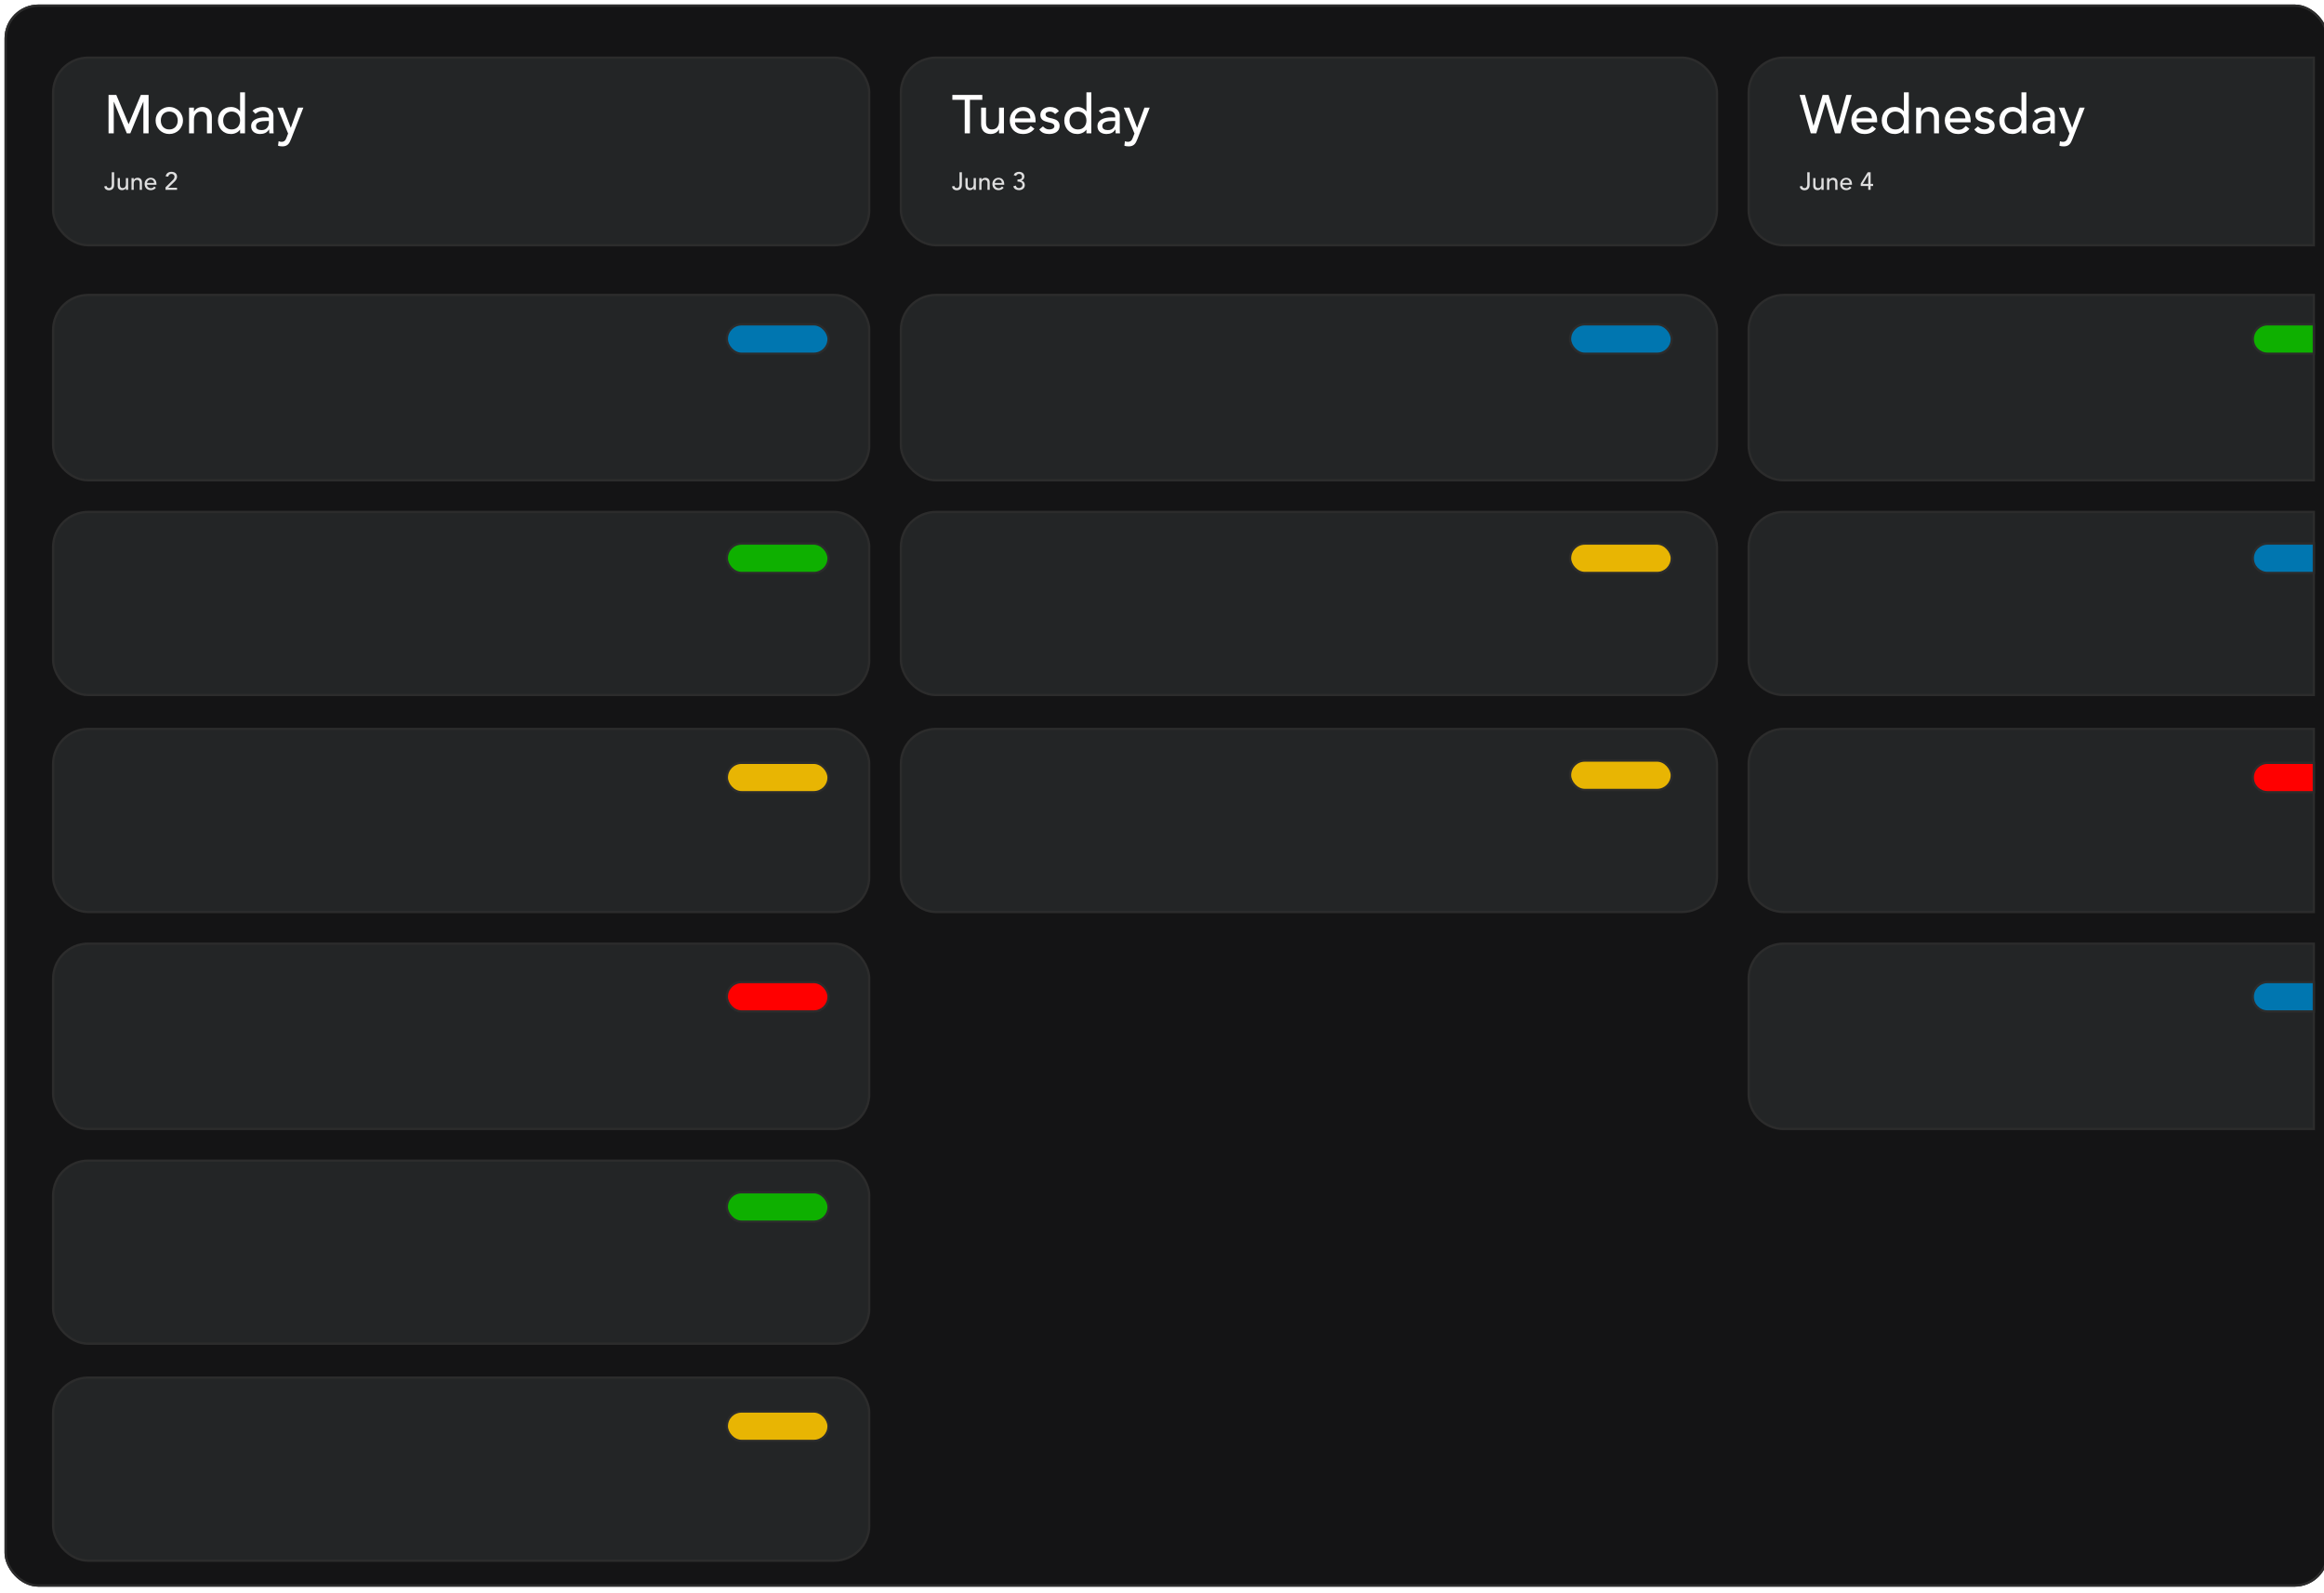 <svg width="1028" height="705" viewBox="0 0 1028 705" fill="none" xmlns="http://www.w3.org/2000/svg">
<g clip-path="url(#clip0)">
<g filter="url(#filter0_d)">
<rect width="1028" height="700" rx="15" fill="#141415"/>
<rect x="0.5" y="0.5" width="1027" height="699" rx="14.5" stroke="#2C2C2C"/>
</g>
<rect x="23.5" y="25.5" width="361" height="83" rx="15.5" fill="#232526" stroke="#2C2C2C"/>
<path d="M48.016 42.008H51.448L56.848 54.872H56.944L62.296 42.008H65.728V59H63.424V45.032H63.376L57.64 59H56.104L50.368 45.032H50.32V59H48.016V42.008ZM71.134 53.312C71.134 53.888 71.222 54.424 71.398 54.92C71.574 55.4 71.822 55.816 72.142 56.168C72.462 56.504 72.854 56.776 73.318 56.984C73.782 57.176 74.302 57.272 74.878 57.272C75.454 57.272 75.974 57.176 76.438 56.984C76.902 56.776 77.294 56.504 77.614 56.168C77.934 55.816 78.182 55.4 78.358 54.92C78.534 54.424 78.622 53.888 78.622 53.312C78.622 52.736 78.534 52.208 78.358 51.728C78.182 51.232 77.934 50.816 77.614 50.48C77.294 50.128 76.902 49.856 76.438 49.664C75.974 49.456 75.454 49.352 74.878 49.352C74.302 49.352 73.782 49.456 73.318 49.664C72.854 49.856 72.462 50.128 72.142 50.48C71.822 50.816 71.574 51.232 71.398 51.728C71.222 52.208 71.134 52.736 71.134 53.312ZM68.83 53.312C68.83 52.48 68.982 51.704 69.286 50.984C69.606 50.264 70.038 49.632 70.582 49.088C71.126 48.544 71.766 48.12 72.502 47.816C73.238 47.496 74.03 47.336 74.878 47.336C75.726 47.336 76.518 47.496 77.254 47.816C77.99 48.12 78.63 48.544 79.174 49.088C79.718 49.632 80.142 50.264 80.446 50.984C80.766 51.704 80.926 52.48 80.926 53.312C80.926 54.144 80.766 54.928 80.446 55.664C80.142 56.384 79.718 57.016 79.174 57.56C78.63 58.088 77.99 58.512 77.254 58.832C76.518 59.136 75.726 59.288 74.878 59.288C74.03 59.288 73.238 59.136 72.502 58.832C71.766 58.512 71.126 58.088 70.582 57.56C70.038 57.016 69.606 56.384 69.286 55.664C68.982 54.928 68.83 54.144 68.83 53.312ZM83.632 47.624H85.792V49.376H85.84C86.112 48.768 86.584 48.28 87.256 47.912C87.928 47.528 88.704 47.336 89.584 47.336C90.128 47.336 90.648 47.424 91.144 47.6C91.656 47.76 92.096 48.016 92.464 48.368C92.848 48.72 93.152 49.176 93.376 49.736C93.6 50.28 93.712 50.928 93.712 51.68V59H91.552V52.28C91.552 51.752 91.48 51.304 91.336 50.936C91.192 50.552 91 50.248 90.76 50.024C90.52 49.784 90.24 49.616 89.92 49.52C89.616 49.408 89.296 49.352 88.96 49.352C88.512 49.352 88.096 49.424 87.712 49.568C87.328 49.712 86.992 49.944 86.704 50.264C86.416 50.568 86.192 50.96 86.032 51.44C85.872 51.92 85.792 52.488 85.792 53.144V59H83.632V47.624ZM108.368 59H106.208V57.368H106.16C105.744 57.976 105.168 58.448 104.432 58.784C103.712 59.12 102.968 59.288 102.2 59.288C101.32 59.288 100.52 59.136 99.8 58.832C99.096 58.528 98.488 58.104 97.976 57.56C97.48 57.016 97.096 56.384 96.824 55.664C96.552 54.944 96.416 54.16 96.416 53.312C96.416 52.464 96.552 51.68 96.824 50.96C97.096 50.224 97.48 49.592 97.976 49.064C98.488 48.52 99.096 48.096 99.8 47.792C100.52 47.488 101.32 47.336 102.2 47.336C103.016 47.336 103.784 47.512 104.504 47.864C105.224 48.2 105.776 48.664 106.16 49.256H106.208V40.856H108.368V59ZM102.464 57.272C103.04 57.272 103.56 57.176 104.024 56.984C104.488 56.776 104.88 56.504 105.2 56.168C105.52 55.816 105.768 55.4 105.944 54.92C106.12 54.424 106.208 53.888 106.208 53.312C106.208 52.736 106.12 52.208 105.944 51.728C105.768 51.232 105.52 50.816 105.2 50.48C104.88 50.128 104.488 49.856 104.024 49.664C103.56 49.456 103.04 49.352 102.464 49.352C101.888 49.352 101.368 49.456 100.904 49.664C100.44 49.856 100.048 50.128 99.728 50.48C99.408 50.816 99.16 51.232 98.984 51.728C98.808 52.208 98.72 52.736 98.72 53.312C98.72 53.888 98.808 54.424 98.984 54.92C99.16 55.4 99.408 55.816 99.728 56.168C100.048 56.504 100.44 56.776 100.904 56.984C101.368 57.176 101.888 57.272 102.464 57.272ZM111.688 49.016C112.296 48.456 113 48.04 113.8 47.768C114.6 47.48 115.4 47.336 116.2 47.336C117.032 47.336 117.744 47.44 118.336 47.648C118.944 47.856 119.44 48.136 119.824 48.488C120.208 48.84 120.488 49.248 120.664 49.712C120.856 50.16 120.952 50.632 120.952 51.128V56.936C120.952 57.336 120.96 57.704 120.976 58.04C120.992 58.376 121.016 58.696 121.048 59H119.128C119.08 58.424 119.056 57.848 119.056 57.272H119.008C118.528 58.008 117.96 58.528 117.304 58.832C116.648 59.136 115.888 59.288 115.024 59.288C114.496 59.288 113.992 59.216 113.512 59.072C113.032 58.928 112.608 58.712 112.24 58.424C111.888 58.136 111.608 57.784 111.4 57.368C111.192 56.936 111.088 56.44 111.088 55.88C111.088 55.144 111.248 54.528 111.568 54.032C111.904 53.536 112.352 53.136 112.912 52.832C113.488 52.512 114.152 52.288 114.904 52.16C115.672 52.016 116.488 51.944 117.352 51.944H118.936V51.464C118.936 51.176 118.88 50.888 118.768 50.6C118.656 50.312 118.488 50.056 118.264 49.832C118.04 49.592 117.76 49.408 117.424 49.28C117.088 49.136 116.688 49.064 116.224 49.064C115.808 49.064 115.44 49.104 115.12 49.184C114.816 49.264 114.536 49.368 114.28 49.496C114.024 49.608 113.792 49.744 113.584 49.904C113.376 50.064 113.176 50.216 112.984 50.36L111.688 49.016ZM117.784 53.528C117.272 53.528 116.744 53.56 116.2 53.624C115.672 53.672 115.184 53.776 114.736 53.936C114.304 54.096 113.944 54.32 113.656 54.608C113.384 54.896 113.248 55.264 113.248 55.712C113.248 56.368 113.464 56.84 113.896 57.128C114.344 57.416 114.944 57.56 115.696 57.56C116.288 57.56 116.792 57.464 117.208 57.272C117.624 57.064 117.96 56.8 118.216 56.48C118.472 56.16 118.656 55.808 118.768 55.424C118.88 55.024 118.936 54.632 118.936 54.248V53.528H117.784ZM122.717 47.624H125.213L128.597 56.504H128.645L131.861 47.624H134.189L128.789 61.448C128.597 61.944 128.397 62.392 128.189 62.792C127.981 63.208 127.733 63.56 127.445 63.848C127.157 64.136 126.805 64.36 126.389 64.52C125.989 64.68 125.493 64.76 124.901 64.76C124.581 64.76 124.253 64.736 123.917 64.688C123.597 64.656 123.285 64.576 122.981 64.448L123.245 62.48C123.677 62.656 124.109 62.744 124.541 62.744C124.877 62.744 125.157 62.696 125.381 62.6C125.621 62.52 125.821 62.392 125.981 62.216C126.157 62.056 126.301 61.864 126.413 61.64C126.525 61.416 126.637 61.16 126.749 60.872L127.445 59.072L122.717 47.624Z" fill="white"/>
<path d="M49.432 76.212H50.488V81.778C50.488 82.269 50.411 82.673 50.257 82.988C50.103 83.296 49.909 83.542 49.674 83.725C49.447 83.901 49.201 84.022 48.937 84.088C48.673 84.161 48.431 84.198 48.211 84.198C47.661 84.198 47.195 84.059 46.814 83.78C46.44 83.494 46.202 83.065 46.099 82.493L47.133 82.262C47.192 82.555 47.313 82.786 47.496 82.955C47.679 83.124 47.918 83.208 48.211 83.208C48.475 83.208 48.684 83.157 48.838 83.054C48.999 82.951 49.124 82.819 49.212 82.658C49.3 82.489 49.359 82.299 49.388 82.086C49.417 81.873 49.432 81.657 49.432 81.437V76.212ZM56.675 84H55.685V83.197H55.663C55.538 83.476 55.322 83.703 55.014 83.879C54.706 84.048 54.35 84.132 53.947 84.132C53.69 84.132 53.448 84.092 53.221 84.011C52.993 83.938 52.792 83.82 52.616 83.659C52.447 83.498 52.311 83.292 52.209 83.043C52.106 82.786 52.055 82.486 52.055 82.141V78.786H53.045V81.866C53.045 82.108 53.078 82.317 53.144 82.493C53.21 82.662 53.298 82.801 53.408 82.911C53.518 83.014 53.642 83.091 53.782 83.142C53.928 83.186 54.079 83.208 54.233 83.208C54.438 83.208 54.629 83.175 54.805 83.109C54.981 83.043 55.135 82.94 55.267 82.801C55.399 82.654 55.501 82.471 55.575 82.251C55.648 82.031 55.685 81.771 55.685 81.47V78.786H56.675V84ZM58.167 78.786H59.157V79.589H59.179C59.304 79.31 59.52 79.087 59.828 78.918C60.136 78.742 60.492 78.654 60.895 78.654C61.144 78.654 61.383 78.694 61.61 78.775C61.845 78.848 62.046 78.966 62.215 79.127C62.391 79.288 62.53 79.497 62.633 79.754C62.736 80.003 62.787 80.3 62.787 80.645V84H61.797V80.92C61.797 80.678 61.764 80.473 61.698 80.304C61.632 80.128 61.544 79.989 61.434 79.886C61.324 79.776 61.196 79.699 61.049 79.655C60.91 79.604 60.763 79.578 60.609 79.578C60.404 79.578 60.213 79.611 60.037 79.677C59.861 79.743 59.707 79.849 59.575 79.996C59.443 80.135 59.34 80.315 59.267 80.535C59.194 80.755 59.157 81.015 59.157 81.316V84H58.167V78.786ZM65.027 81.756C65.027 81.983 65.075 82.192 65.17 82.383C65.273 82.566 65.405 82.724 65.566 82.856C65.728 82.988 65.915 83.091 66.127 83.164C66.34 83.237 66.56 83.274 66.787 83.274C67.095 83.274 67.363 83.204 67.59 83.065C67.818 82.918 68.027 82.728 68.217 82.493L68.965 83.065C68.415 83.776 67.645 84.132 66.655 84.132C66.245 84.132 65.871 84.062 65.533 83.923C65.203 83.784 64.921 83.593 64.686 83.351C64.459 83.102 64.283 82.812 64.158 82.482C64.034 82.145 63.971 81.782 63.971 81.393C63.971 81.004 64.037 80.645 64.169 80.315C64.309 79.978 64.496 79.688 64.73 79.446C64.972 79.197 65.258 79.002 65.588 78.863C65.918 78.724 66.278 78.654 66.666 78.654C67.128 78.654 67.517 78.735 67.832 78.896C68.155 79.057 68.419 79.27 68.624 79.534C68.83 79.791 68.976 80.084 69.064 80.414C69.16 80.737 69.207 81.067 69.207 81.404V81.756H65.027ZM68.151 80.964C68.144 80.744 68.107 80.542 68.041 80.359C67.983 80.176 67.891 80.018 67.766 79.886C67.642 79.747 67.484 79.64 67.293 79.567C67.11 79.486 66.894 79.446 66.644 79.446C66.402 79.446 66.179 79.494 65.973 79.589C65.775 79.677 65.607 79.794 65.467 79.941C65.328 80.088 65.218 80.253 65.137 80.436C65.064 80.612 65.027 80.788 65.027 80.964H68.151ZM73.211 82.878L76.335 79.776C76.445 79.673 76.551 79.563 76.654 79.446C76.757 79.321 76.848 79.193 76.929 79.061C77.01 78.929 77.072 78.79 77.116 78.643C77.167 78.496 77.193 78.342 77.193 78.181C77.193 77.99 77.156 77.818 77.083 77.664C77.017 77.51 76.922 77.382 76.797 77.279C76.68 77.169 76.537 77.085 76.368 77.026C76.207 76.967 76.034 76.938 75.851 76.938C75.47 76.938 75.154 77.044 74.905 77.257C74.656 77.47 74.498 77.763 74.432 78.137L73.288 78.038C73.339 77.693 73.438 77.396 73.585 77.147C73.739 76.89 73.926 76.678 74.146 76.509C74.373 76.34 74.63 76.216 74.916 76.135C75.209 76.054 75.525 76.014 75.862 76.014C76.199 76.014 76.515 76.062 76.808 76.157C77.109 76.245 77.369 76.381 77.589 76.564C77.816 76.74 77.992 76.964 78.117 77.235C78.249 77.499 78.315 77.811 78.315 78.17C78.315 78.427 78.275 78.669 78.194 78.896C78.121 79.116 78.022 79.325 77.897 79.523C77.772 79.721 77.629 79.908 77.468 80.084C77.307 80.26 77.138 80.432 76.962 80.601L74.399 83.076H78.315V84H73.211V82.878Z" fill="#DFDFDF"/>
<rect x="398.5" y="25.5" width="361" height="83" rx="15.5" fill="#232526" stroke="#2C2C2C"/>
<path d="M426.736 44.168H421.264V42.008H434.512V44.168H429.04V59H426.736V44.168ZM444.079 59H441.919V57.248H441.871C441.599 57.856 441.127 58.352 440.455 58.736C439.783 59.104 439.007 59.288 438.127 59.288C437.567 59.288 437.039 59.2 436.543 59.024C436.047 58.864 435.607 58.608 435.223 58.256C434.855 57.904 434.559 57.456 434.335 56.912C434.111 56.352 433.999 55.696 433.999 54.944V47.624H436.159V54.344C436.159 54.872 436.231 55.328 436.375 55.712C436.519 56.08 436.711 56.384 436.951 56.624C437.191 56.848 437.463 57.016 437.767 57.128C438.087 57.224 438.415 57.272 438.751 57.272C439.199 57.272 439.615 57.2 439.999 57.056C440.383 56.912 440.719 56.688 441.007 56.384C441.295 56.064 441.519 55.664 441.679 55.184C441.839 54.704 441.919 54.136 441.919 53.48V47.624H444.079V59ZM448.967 54.104C448.967 54.6 449.071 55.056 449.279 55.472C449.503 55.872 449.791 56.216 450.143 56.504C450.495 56.792 450.903 57.016 451.367 57.176C451.831 57.336 452.311 57.416 452.807 57.416C453.479 57.416 454.063 57.264 454.559 56.96C455.055 56.64 455.511 56.224 455.927 55.712L457.559 56.96C456.359 58.512 454.679 59.288 452.519 59.288C451.623 59.288 450.807 59.136 450.071 58.832C449.351 58.528 448.735 58.112 448.223 57.584C447.727 57.04 447.343 56.408 447.071 55.688C446.799 54.952 446.663 54.16 446.663 53.312C446.663 52.464 446.807 51.68 447.095 50.96C447.399 50.224 447.807 49.592 448.319 49.064C448.847 48.52 449.471 48.096 450.191 47.792C450.911 47.488 451.695 47.336 452.543 47.336C453.551 47.336 454.399 47.512 455.087 47.864C455.791 48.216 456.367 48.68 456.815 49.256C457.263 49.816 457.583 50.456 457.775 51.176C457.983 51.88 458.087 52.6 458.087 53.336V54.104H448.967ZM455.783 52.376C455.767 51.896 455.687 51.456 455.543 51.056C455.415 50.656 455.215 50.312 454.943 50.024C454.671 49.72 454.327 49.488 453.911 49.328C453.511 49.152 453.039 49.064 452.495 49.064C451.967 49.064 451.479 49.168 451.031 49.376C450.599 49.568 450.231 49.824 449.927 50.144C449.623 50.464 449.383 50.824 449.207 51.224C449.047 51.608 448.967 51.992 448.967 52.376H455.783ZM466.719 50.48C466.463 50.16 466.143 49.896 465.759 49.688C465.391 49.464 464.935 49.352 464.391 49.352C463.879 49.352 463.431 49.464 463.047 49.688C462.679 49.896 462.495 50.208 462.495 50.624C462.495 50.96 462.599 51.232 462.807 51.44C463.031 51.648 463.287 51.816 463.575 51.944C463.879 52.072 464.199 52.168 464.535 52.232C464.871 52.296 465.159 52.352 465.399 52.4C465.863 52.512 466.295 52.648 466.695 52.808C467.111 52.968 467.463 53.176 467.751 53.432C468.055 53.688 468.287 54 468.447 54.368C468.623 54.736 468.711 55.184 468.711 55.712C468.711 56.352 468.575 56.904 468.303 57.368C468.031 57.816 467.679 58.184 467.247 58.472C466.815 58.76 466.319 58.968 465.759 59.096C465.215 59.224 464.663 59.288 464.103 59.288C463.159 59.288 462.327 59.144 461.607 58.856C460.903 58.568 460.271 58.04 459.711 57.272L461.343 55.928C461.695 56.28 462.087 56.592 462.519 56.864C462.951 57.136 463.479 57.272 464.103 57.272C464.375 57.272 464.647 57.248 464.919 57.2C465.207 57.136 465.455 57.048 465.663 56.936C465.887 56.808 466.063 56.656 466.191 56.48C466.335 56.288 466.407 56.072 466.407 55.832C466.407 55.512 466.303 55.248 466.095 55.04C465.903 54.832 465.663 54.672 465.375 54.56C465.103 54.432 464.807 54.336 464.487 54.272C464.183 54.192 463.911 54.128 463.671 54.08C463.207 53.968 462.767 53.84 462.351 53.696C461.935 53.552 461.567 53.36 461.247 53.12C460.927 52.88 460.671 52.576 460.479 52.208C460.287 51.84 460.191 51.384 460.191 50.84C460.191 50.248 460.311 49.736 460.551 49.304C460.807 48.856 461.135 48.488 461.535 48.2C461.951 47.912 462.415 47.696 462.927 47.552C463.455 47.408 463.983 47.336 464.511 47.336C465.279 47.336 466.015 47.48 466.719 47.768C467.423 48.056 467.983 48.536 468.399 49.208L466.719 50.48ZM482.735 59H480.575V57.368H480.527C480.111 57.976 479.535 58.448 478.799 58.784C478.079 59.12 477.335 59.288 476.567 59.288C475.687 59.288 474.887 59.136 474.167 58.832C473.463 58.528 472.855 58.104 472.343 57.56C471.847 57.016 471.463 56.384 471.191 55.664C470.919 54.944 470.783 54.16 470.783 53.312C470.783 52.464 470.919 51.68 471.191 50.96C471.463 50.224 471.847 49.592 472.343 49.064C472.855 48.52 473.463 48.096 474.167 47.792C474.887 47.488 475.687 47.336 476.567 47.336C477.383 47.336 478.151 47.512 478.871 47.864C479.591 48.2 480.143 48.664 480.527 49.256H480.575V40.856H482.735V59ZM476.831 57.272C477.407 57.272 477.927 57.176 478.391 56.984C478.855 56.776 479.247 56.504 479.567 56.168C479.887 55.816 480.135 55.4 480.311 54.92C480.487 54.424 480.575 53.888 480.575 53.312C480.575 52.736 480.487 52.208 480.311 51.728C480.135 51.232 479.887 50.816 479.567 50.48C479.247 50.128 478.855 49.856 478.391 49.664C477.927 49.456 477.407 49.352 476.831 49.352C476.255 49.352 475.735 49.456 475.271 49.664C474.807 49.856 474.415 50.128 474.095 50.48C473.775 50.816 473.527 51.232 473.351 51.728C473.175 52.208 473.087 52.736 473.087 53.312C473.087 53.888 473.175 54.424 473.351 54.92C473.527 55.4 473.775 55.816 474.095 56.168C474.415 56.504 474.807 56.776 475.271 56.984C475.735 57.176 476.255 57.272 476.831 57.272ZM486.055 49.016C486.663 48.456 487.367 48.04 488.167 47.768C488.967 47.48 489.767 47.336 490.567 47.336C491.399 47.336 492.111 47.44 492.703 47.648C493.311 47.856 493.807 48.136 494.191 48.488C494.575 48.84 494.855 49.248 495.031 49.712C495.223 50.16 495.319 50.632 495.319 51.128V56.936C495.319 57.336 495.327 57.704 495.343 58.04C495.359 58.376 495.383 58.696 495.415 59H493.495C493.447 58.424 493.423 57.848 493.423 57.272H493.375C492.895 58.008 492.327 58.528 491.671 58.832C491.015 59.136 490.255 59.288 489.391 59.288C488.863 59.288 488.359 59.216 487.879 59.072C487.399 58.928 486.975 58.712 486.607 58.424C486.255 58.136 485.975 57.784 485.767 57.368C485.559 56.936 485.455 56.44 485.455 55.88C485.455 55.144 485.615 54.528 485.935 54.032C486.271 53.536 486.719 53.136 487.279 52.832C487.855 52.512 488.519 52.288 489.271 52.16C490.039 52.016 490.855 51.944 491.719 51.944H493.303V51.464C493.303 51.176 493.247 50.888 493.135 50.6C493.023 50.312 492.855 50.056 492.631 49.832C492.407 49.592 492.127 49.408 491.791 49.28C491.455 49.136 491.055 49.064 490.591 49.064C490.175 49.064 489.807 49.104 489.487 49.184C489.183 49.264 488.903 49.368 488.647 49.496C488.391 49.608 488.159 49.744 487.951 49.904C487.743 50.064 487.543 50.216 487.351 50.36L486.055 49.016ZM492.151 53.528C491.639 53.528 491.111 53.56 490.567 53.624C490.039 53.672 489.551 53.776 489.103 53.936C488.671 54.096 488.311 54.32 488.023 54.608C487.751 54.896 487.615 55.264 487.615 55.712C487.615 56.368 487.831 56.84 488.263 57.128C488.711 57.416 489.311 57.56 490.063 57.56C490.655 57.56 491.159 57.464 491.575 57.272C491.991 57.064 492.327 56.8 492.583 56.48C492.839 56.16 493.023 55.808 493.135 55.424C493.247 55.024 493.303 54.632 493.303 54.248V53.528H492.151ZM497.084 47.624H499.58L502.964 56.504H503.012L506.228 47.624H508.556L503.156 61.448C502.964 61.944 502.764 62.392 502.556 62.792C502.348 63.208 502.1 63.56 501.812 63.848C501.524 64.136 501.172 64.36 500.756 64.52C500.356 64.68 499.86 64.76 499.268 64.76C498.948 64.76 498.62 64.736 498.284 64.688C497.964 64.656 497.652 64.576 497.348 64.448L497.612 62.48C498.044 62.656 498.476 62.744 498.908 62.744C499.244 62.744 499.524 62.696 499.748 62.6C499.988 62.52 500.188 62.392 500.348 62.216C500.524 62.056 500.668 61.864 500.78 61.64C500.892 61.416 501.004 61.16 501.116 60.872L501.812 59.072L497.084 47.624Z" fill="white"/>
<path d="M424.432 76.212H425.488V81.778C425.488 82.269 425.411 82.673 425.257 82.988C425.103 83.296 424.909 83.542 424.674 83.725C424.447 83.901 424.201 84.022 423.937 84.088C423.673 84.161 423.431 84.198 423.211 84.198C422.661 84.198 422.195 84.059 421.814 83.78C421.44 83.494 421.202 83.065 421.099 82.493L422.133 82.262C422.192 82.555 422.313 82.786 422.496 82.955C422.679 83.124 422.918 83.208 423.211 83.208C423.475 83.208 423.684 83.157 423.838 83.054C423.999 82.951 424.124 82.819 424.212 82.658C424.3 82.489 424.359 82.299 424.388 82.086C424.417 81.873 424.432 81.657 424.432 81.437V76.212ZM431.675 84H430.685V83.197H430.663C430.538 83.476 430.322 83.703 430.014 83.879C429.706 84.048 429.35 84.132 428.947 84.132C428.69 84.132 428.448 84.092 428.221 84.011C427.993 83.938 427.792 83.82 427.616 83.659C427.447 83.498 427.311 83.292 427.209 83.043C427.106 82.786 427.055 82.486 427.055 82.141V78.786H428.045V81.866C428.045 82.108 428.078 82.317 428.144 82.493C428.21 82.662 428.298 82.801 428.408 82.911C428.518 83.014 428.642 83.091 428.782 83.142C428.928 83.186 429.079 83.208 429.233 83.208C429.438 83.208 429.629 83.175 429.805 83.109C429.981 83.043 430.135 82.94 430.267 82.801C430.399 82.654 430.501 82.471 430.575 82.251C430.648 82.031 430.685 81.771 430.685 81.47V78.786H431.675V84ZM433.167 78.786H434.157V79.589H434.179C434.304 79.31 434.52 79.087 434.828 78.918C435.136 78.742 435.492 78.654 435.895 78.654C436.144 78.654 436.383 78.694 436.61 78.775C436.845 78.848 437.046 78.966 437.215 79.127C437.391 79.288 437.53 79.497 437.633 79.754C437.736 80.003 437.787 80.3 437.787 80.645V84H436.797V80.92C436.797 80.678 436.764 80.473 436.698 80.304C436.632 80.128 436.544 79.989 436.434 79.886C436.324 79.776 436.196 79.699 436.049 79.655C435.91 79.604 435.763 79.578 435.609 79.578C435.404 79.578 435.213 79.611 435.037 79.677C434.861 79.743 434.707 79.849 434.575 79.996C434.443 80.135 434.34 80.315 434.267 80.535C434.194 80.755 434.157 81.015 434.157 81.316V84H433.167V78.786ZM440.027 81.756C440.027 81.983 440.075 82.192 440.17 82.383C440.273 82.566 440.405 82.724 440.566 82.856C440.728 82.988 440.915 83.091 441.127 83.164C441.34 83.237 441.56 83.274 441.787 83.274C442.095 83.274 442.363 83.204 442.59 83.065C442.818 82.918 443.027 82.728 443.217 82.493L443.965 83.065C443.415 83.776 442.645 84.132 441.655 84.132C441.245 84.132 440.871 84.062 440.533 83.923C440.203 83.784 439.921 83.593 439.686 83.351C439.459 83.102 439.283 82.812 439.158 82.482C439.034 82.145 438.971 81.782 438.971 81.393C438.971 81.004 439.037 80.645 439.169 80.315C439.309 79.978 439.496 79.688 439.73 79.446C439.972 79.197 440.258 79.002 440.588 78.863C440.918 78.724 441.278 78.654 441.666 78.654C442.128 78.654 442.517 78.735 442.832 78.896C443.155 79.057 443.419 79.27 443.624 79.534C443.83 79.791 443.976 80.084 444.064 80.414C444.16 80.737 444.207 81.067 444.207 81.404V81.756H440.027ZM443.151 80.964C443.144 80.744 443.107 80.542 443.041 80.359C442.983 80.176 442.891 80.018 442.766 79.886C442.642 79.747 442.484 79.64 442.293 79.567C442.11 79.486 441.894 79.446 441.644 79.446C441.402 79.446 441.179 79.494 440.973 79.589C440.775 79.677 440.607 79.794 440.467 79.941C440.328 80.088 440.218 80.253 440.137 80.436C440.064 80.612 440.027 80.788 440.027 80.964H443.151ZM449.322 82.097C449.447 82.471 449.612 82.75 449.817 82.933C450.03 83.116 450.341 83.208 450.752 83.208C450.957 83.208 451.148 83.175 451.324 83.109C451.507 83.036 451.669 82.94 451.808 82.823C451.947 82.698 452.057 82.552 452.138 82.383C452.219 82.207 452.259 82.013 452.259 81.8C452.259 81.477 452.189 81.221 452.05 81.03C451.918 80.832 451.746 80.685 451.533 80.59C451.32 80.487 451.086 80.421 450.829 80.392C450.572 80.363 450.319 80.348 450.07 80.348V79.424C450.473 79.424 450.803 79.398 451.06 79.347C451.317 79.288 451.518 79.208 451.665 79.105C451.812 79.002 451.914 78.874 451.973 78.72C452.032 78.566 452.061 78.394 452.061 78.203C452.061 77.785 451.936 77.47 451.687 77.257C451.438 77.044 451.126 76.938 450.752 76.938C450.466 76.938 450.206 77.022 449.971 77.191C449.744 77.352 449.571 77.569 449.454 77.84L448.376 77.477C448.581 76.978 448.893 76.612 449.311 76.377C449.736 76.135 450.209 76.014 450.73 76.014C451.045 76.014 451.346 76.058 451.632 76.146C451.925 76.227 452.182 76.355 452.402 76.531C452.622 76.707 452.794 76.931 452.919 77.202C453.051 77.466 453.117 77.778 453.117 78.137C453.117 78.548 452.992 78.914 452.743 79.237C452.501 79.56 452.182 79.78 451.786 79.897V79.919C452.028 79.963 452.244 80.044 452.435 80.161C452.626 80.278 452.787 80.425 452.919 80.601C453.051 80.777 453.15 80.975 453.216 81.195C453.282 81.408 453.315 81.635 453.315 81.877C453.315 82.251 453.242 82.581 453.095 82.867C452.956 83.146 452.765 83.38 452.523 83.571C452.288 83.754 452.013 83.894 451.698 83.989C451.39 84.084 451.064 84.132 450.719 84.132C450.125 84.132 449.601 83.996 449.146 83.725C448.699 83.454 448.387 83.025 448.211 82.438L449.322 82.097Z" fill="#DFDFDF"/>
<path d="M1023.5 26V25.5H1023H789C780.44 25.5 773.5 32.44 773.5 41V93C773.5 101.56 780.44 108.5 789 108.5H1023H1023.5V108V26Z" fill="#232526" stroke="#2C2C2C"/>
<path d="M796.024 42.008H798.424L802.168 55.592H802.216L806.224 42.008H808.864L812.872 55.592H812.92L816.664 42.008H819.064L814.12 59H811.696L807.568 45.128H807.52L803.416 59H800.992L796.024 42.008ZM821.225 54.104C821.225 54.6 821.329 55.056 821.537 55.472C821.761 55.872 822.049 56.216 822.401 56.504C822.753 56.792 823.161 57.016 823.625 57.176C824.089 57.336 824.569 57.416 825.065 57.416C825.737 57.416 826.321 57.264 826.817 56.96C827.313 56.64 827.769 56.224 828.185 55.712L829.817 56.96C828.617 58.512 826.937 59.288 824.777 59.288C823.881 59.288 823.065 59.136 822.329 58.832C821.609 58.528 820.993 58.112 820.481 57.584C819.985 57.04 819.601 56.408 819.329 55.688C819.057 54.952 818.921 54.16 818.921 53.312C818.921 52.464 819.065 51.68 819.353 50.96C819.657 50.224 820.065 49.592 820.577 49.064C821.105 48.52 821.729 48.096 822.449 47.792C823.169 47.488 823.953 47.336 824.801 47.336C825.809 47.336 826.657 47.512 827.345 47.864C828.049 48.216 828.625 48.68 829.073 49.256C829.521 49.816 829.841 50.456 830.033 51.176C830.241 51.88 830.345 52.6 830.345 53.336V54.104H821.225ZM828.041 52.376C828.025 51.896 827.945 51.456 827.801 51.056C827.673 50.656 827.473 50.312 827.201 50.024C826.929 49.72 826.585 49.488 826.169 49.328C825.769 49.152 825.297 49.064 824.753 49.064C824.225 49.064 823.737 49.168 823.289 49.376C822.857 49.568 822.489 49.824 822.185 50.144C821.881 50.464 821.641 50.824 821.465 51.224C821.305 51.608 821.225 51.992 821.225 52.376H828.041ZM844.329 59H842.169V57.368H842.121C841.705 57.976 841.129 58.448 840.393 58.784C839.673 59.12 838.929 59.288 838.161 59.288C837.281 59.288 836.481 59.136 835.761 58.832C835.057 58.528 834.449 58.104 833.937 57.56C833.441 57.016 833.057 56.384 832.785 55.664C832.513 54.944 832.377 54.16 832.377 53.312C832.377 52.464 832.513 51.68 832.785 50.96C833.057 50.224 833.441 49.592 833.937 49.064C834.449 48.52 835.057 48.096 835.761 47.792C836.481 47.488 837.281 47.336 838.161 47.336C838.977 47.336 839.745 47.512 840.465 47.864C841.185 48.2 841.737 48.664 842.121 49.256H842.169V40.856H844.329V59ZM838.425 57.272C839.001 57.272 839.521 57.176 839.985 56.984C840.449 56.776 840.841 56.504 841.161 56.168C841.481 55.816 841.729 55.4 841.905 54.92C842.081 54.424 842.169 53.888 842.169 53.312C842.169 52.736 842.081 52.208 841.905 51.728C841.729 51.232 841.481 50.816 841.161 50.48C840.841 50.128 840.449 49.856 839.985 49.664C839.521 49.456 839.001 49.352 838.425 49.352C837.849 49.352 837.329 49.456 836.865 49.664C836.401 49.856 836.009 50.128 835.689 50.48C835.369 50.816 835.121 51.232 834.945 51.728C834.769 52.208 834.681 52.736 834.681 53.312C834.681 53.888 834.769 54.424 834.945 54.92C835.121 55.4 835.369 55.816 835.689 56.168C836.009 56.504 836.401 56.776 836.865 56.984C837.329 57.176 837.849 57.272 838.425 57.272ZM847.601 47.624H849.761V49.376H849.809C850.081 48.768 850.553 48.28 851.225 47.912C851.897 47.528 852.673 47.336 853.553 47.336C854.097 47.336 854.617 47.424 855.113 47.6C855.625 47.76 856.065 48.016 856.433 48.368C856.817 48.72 857.121 49.176 857.345 49.736C857.569 50.28 857.681 50.928 857.681 51.68V59H855.521V52.28C855.521 51.752 855.449 51.304 855.305 50.936C855.161 50.552 854.969 50.248 854.729 50.024C854.489 49.784 854.209 49.616 853.889 49.52C853.585 49.408 853.265 49.352 852.929 49.352C852.481 49.352 852.065 49.424 851.681 49.568C851.297 49.712 850.961 49.944 850.673 50.264C850.385 50.568 850.161 50.96 850.001 51.44C849.841 51.92 849.761 52.488 849.761 53.144V59H847.601V47.624ZM862.569 54.104C862.569 54.6 862.673 55.056 862.881 55.472C863.105 55.872 863.393 56.216 863.745 56.504C864.097 56.792 864.505 57.016 864.969 57.176C865.433 57.336 865.913 57.416 866.409 57.416C867.081 57.416 867.665 57.264 868.161 56.96C868.657 56.64 869.113 56.224 869.529 55.712L871.161 56.96C869.961 58.512 868.281 59.288 866.121 59.288C865.225 59.288 864.409 59.136 863.673 58.832C862.953 58.528 862.337 58.112 861.825 57.584C861.329 57.04 860.945 56.408 860.673 55.688C860.401 54.952 860.265 54.16 860.265 53.312C860.265 52.464 860.409 51.68 860.697 50.96C861.001 50.224 861.409 49.592 861.921 49.064C862.449 48.52 863.073 48.096 863.793 47.792C864.513 47.488 865.297 47.336 866.145 47.336C867.153 47.336 868.001 47.512 868.689 47.864C869.393 48.216 869.969 48.68 870.417 49.256C870.865 49.816 871.185 50.456 871.377 51.176C871.585 51.88 871.689 52.6 871.689 53.336V54.104H862.569ZM869.385 52.376C869.369 51.896 869.289 51.456 869.145 51.056C869.017 50.656 868.817 50.312 868.545 50.024C868.273 49.72 867.929 49.488 867.513 49.328C867.113 49.152 866.641 49.064 866.097 49.064C865.569 49.064 865.081 49.168 864.633 49.376C864.201 49.568 863.833 49.824 863.529 50.144C863.225 50.464 862.985 50.824 862.809 51.224C862.649 51.608 862.569 51.992 862.569 52.376H869.385ZM880.321 50.48C880.065 50.16 879.745 49.896 879.361 49.688C878.993 49.464 878.537 49.352 877.993 49.352C877.481 49.352 877.033 49.464 876.649 49.688C876.281 49.896 876.097 50.208 876.097 50.624C876.097 50.96 876.201 51.232 876.409 51.44C876.633 51.648 876.889 51.816 877.177 51.944C877.481 52.072 877.801 52.168 878.137 52.232C878.473 52.296 878.761 52.352 879.001 52.4C879.465 52.512 879.897 52.648 880.297 52.808C880.713 52.968 881.065 53.176 881.353 53.432C881.657 53.688 881.889 54 882.049 54.368C882.225 54.736 882.313 55.184 882.313 55.712C882.313 56.352 882.177 56.904 881.905 57.368C881.633 57.816 881.281 58.184 880.849 58.472C880.417 58.76 879.921 58.968 879.361 59.096C878.817 59.224 878.265 59.288 877.705 59.288C876.761 59.288 875.929 59.144 875.209 58.856C874.505 58.568 873.873 58.04 873.313 57.272L874.945 55.928C875.297 56.28 875.689 56.592 876.121 56.864C876.553 57.136 877.081 57.272 877.705 57.272C877.977 57.272 878.249 57.248 878.521 57.2C878.809 57.136 879.057 57.048 879.265 56.936C879.489 56.808 879.665 56.656 879.793 56.48C879.937 56.288 880.009 56.072 880.009 55.832C880.009 55.512 879.905 55.248 879.697 55.04C879.505 54.832 879.265 54.672 878.977 54.56C878.705 54.432 878.409 54.336 878.089 54.272C877.785 54.192 877.513 54.128 877.273 54.08C876.809 53.968 876.369 53.84 875.953 53.696C875.537 53.552 875.169 53.36 874.849 53.12C874.529 52.88 874.273 52.576 874.081 52.208C873.889 51.84 873.793 51.384 873.793 50.84C873.793 50.248 873.913 49.736 874.153 49.304C874.409 48.856 874.737 48.488 875.137 48.2C875.553 47.912 876.017 47.696 876.529 47.552C877.057 47.408 877.585 47.336 878.113 47.336C878.881 47.336 879.617 47.48 880.321 47.768C881.025 48.056 881.585 48.536 882.001 49.208L880.321 50.48ZM896.337 59H894.177V57.368H894.129C893.713 57.976 893.137 58.448 892.401 58.784C891.681 59.12 890.937 59.288 890.169 59.288C889.289 59.288 888.489 59.136 887.769 58.832C887.065 58.528 886.457 58.104 885.945 57.56C885.449 57.016 885.065 56.384 884.793 55.664C884.521 54.944 884.385 54.16 884.385 53.312C884.385 52.464 884.521 51.68 884.793 50.96C885.065 50.224 885.449 49.592 885.945 49.064C886.457 48.52 887.065 48.096 887.769 47.792C888.489 47.488 889.289 47.336 890.169 47.336C890.985 47.336 891.753 47.512 892.473 47.864C893.193 48.2 893.745 48.664 894.129 49.256H894.177V40.856H896.337V59ZM890.433 57.272C891.009 57.272 891.529 57.176 891.993 56.984C892.457 56.776 892.849 56.504 893.169 56.168C893.489 55.816 893.737 55.4 893.913 54.92C894.089 54.424 894.177 53.888 894.177 53.312C894.177 52.736 894.089 52.208 893.913 51.728C893.737 51.232 893.489 50.816 893.169 50.48C892.849 50.128 892.457 49.856 891.993 49.664C891.529 49.456 891.009 49.352 890.433 49.352C889.857 49.352 889.337 49.456 888.873 49.664C888.409 49.856 888.017 50.128 887.697 50.48C887.377 50.816 887.129 51.232 886.953 51.728C886.777 52.208 886.689 52.736 886.689 53.312C886.689 53.888 886.777 54.424 886.953 54.92C887.129 55.4 887.377 55.816 887.697 56.168C888.017 56.504 888.409 56.776 888.873 56.984C889.337 57.176 889.857 57.272 890.433 57.272ZM899.657 49.016C900.265 48.456 900.969 48.04 901.769 47.768C902.569 47.48 903.369 47.336 904.169 47.336C905.001 47.336 905.713 47.44 906.305 47.648C906.913 47.856 907.409 48.136 907.793 48.488C908.177 48.84 908.457 49.248 908.633 49.712C908.825 50.16 908.921 50.632 908.921 51.128V56.936C908.921 57.336 908.929 57.704 908.945 58.04C908.961 58.376 908.985 58.696 909.017 59H907.097C907.049 58.424 907.025 57.848 907.025 57.272H906.977C906.497 58.008 905.929 58.528 905.273 58.832C904.617 59.136 903.857 59.288 902.993 59.288C902.465 59.288 901.961 59.216 901.481 59.072C901.001 58.928 900.577 58.712 900.209 58.424C899.857 58.136 899.577 57.784 899.369 57.368C899.161 56.936 899.057 56.44 899.057 55.88C899.057 55.144 899.217 54.528 899.537 54.032C899.873 53.536 900.321 53.136 900.881 52.832C901.457 52.512 902.121 52.288 902.873 52.16C903.641 52.016 904.457 51.944 905.321 51.944H906.905V51.464C906.905 51.176 906.849 50.888 906.737 50.6C906.625 50.312 906.457 50.056 906.233 49.832C906.009 49.592 905.729 49.408 905.393 49.28C905.057 49.136 904.657 49.064 904.193 49.064C903.777 49.064 903.409 49.104 903.089 49.184C902.785 49.264 902.505 49.368 902.249 49.496C901.993 49.608 901.761 49.744 901.553 49.904C901.345 50.064 901.145 50.216 900.953 50.36L899.657 49.016ZM905.753 53.528C905.241 53.528 904.713 53.56 904.169 53.624C903.641 53.672 903.153 53.776 902.705 53.936C902.273 54.096 901.913 54.32 901.625 54.608C901.353 54.896 901.217 55.264 901.217 55.712C901.217 56.368 901.433 56.84 901.865 57.128C902.313 57.416 902.913 57.56 903.665 57.56C904.257 57.56 904.761 57.464 905.177 57.272C905.593 57.064 905.929 56.8 906.185 56.48C906.441 56.16 906.625 55.808 906.737 55.424C906.849 55.024 906.905 54.632 906.905 54.248V53.528H905.753ZM910.686 47.624H913.182L916.566 56.504H916.614L919.83 47.624H922.158L916.758 61.448C916.566 61.944 916.366 62.392 916.158 62.792C915.95 63.208 915.702 63.56 915.414 63.848C915.126 64.136 914.774 64.36 914.358 64.52C913.958 64.68 913.462 64.76 912.87 64.76C912.55 64.76 912.222 64.736 911.886 64.688C911.566 64.656 911.254 64.576 910.95 64.448L911.214 62.48C911.646 62.656 912.078 62.744 912.51 62.744C912.846 62.744 913.126 62.696 913.35 62.6C913.59 62.52 913.79 62.392 913.95 62.216C914.126 62.056 914.27 61.864 914.382 61.64C914.494 61.416 914.606 61.16 914.718 60.872L915.414 59.072L910.686 47.624Z" fill="white"/>
<path d="M799.432 76.212H800.488V81.778C800.488 82.269 800.411 82.673 800.257 82.988C800.103 83.296 799.909 83.542 799.674 83.725C799.447 83.901 799.201 84.022 798.937 84.088C798.673 84.161 798.431 84.198 798.211 84.198C797.661 84.198 797.195 84.059 796.814 83.78C796.44 83.494 796.202 83.065 796.099 82.493L797.133 82.262C797.192 82.555 797.313 82.786 797.496 82.955C797.679 83.124 797.918 83.208 798.211 83.208C798.475 83.208 798.684 83.157 798.838 83.054C798.999 82.951 799.124 82.819 799.212 82.658C799.3 82.489 799.359 82.299 799.388 82.086C799.417 81.873 799.432 81.657 799.432 81.437V76.212ZM806.675 84H805.685V83.197H805.663C805.538 83.476 805.322 83.703 805.014 83.879C804.706 84.048 804.35 84.132 803.947 84.132C803.69 84.132 803.448 84.092 803.221 84.011C802.993 83.938 802.792 83.82 802.616 83.659C802.447 83.498 802.311 83.292 802.209 83.043C802.106 82.786 802.055 82.486 802.055 82.141V78.786H803.045V81.866C803.045 82.108 803.078 82.317 803.144 82.493C803.21 82.662 803.298 82.801 803.408 82.911C803.518 83.014 803.642 83.091 803.782 83.142C803.928 83.186 804.079 83.208 804.233 83.208C804.438 83.208 804.629 83.175 804.805 83.109C804.981 83.043 805.135 82.94 805.267 82.801C805.399 82.654 805.501 82.471 805.575 82.251C805.648 82.031 805.685 81.771 805.685 81.47V78.786H806.675V84ZM808.167 78.786H809.157V79.589H809.179C809.304 79.31 809.52 79.087 809.828 78.918C810.136 78.742 810.492 78.654 810.895 78.654C811.144 78.654 811.383 78.694 811.61 78.775C811.845 78.848 812.046 78.966 812.215 79.127C812.391 79.288 812.53 79.497 812.633 79.754C812.736 80.003 812.787 80.3 812.787 80.645V84H811.797V80.92C811.797 80.678 811.764 80.473 811.698 80.304C811.632 80.128 811.544 79.989 811.434 79.886C811.324 79.776 811.196 79.699 811.049 79.655C810.91 79.604 810.763 79.578 810.609 79.578C810.404 79.578 810.213 79.611 810.037 79.677C809.861 79.743 809.707 79.849 809.575 79.996C809.443 80.135 809.34 80.315 809.267 80.535C809.194 80.755 809.157 81.015 809.157 81.316V84H808.167V78.786ZM815.027 81.756C815.027 81.983 815.075 82.192 815.17 82.383C815.273 82.566 815.405 82.724 815.566 82.856C815.728 82.988 815.915 83.091 816.127 83.164C816.34 83.237 816.56 83.274 816.787 83.274C817.095 83.274 817.363 83.204 817.59 83.065C817.818 82.918 818.027 82.728 818.217 82.493L818.965 83.065C818.415 83.776 817.645 84.132 816.655 84.132C816.245 84.132 815.871 84.062 815.533 83.923C815.203 83.784 814.921 83.593 814.686 83.351C814.459 83.102 814.283 82.812 814.158 82.482C814.034 82.145 813.971 81.782 813.971 81.393C813.971 81.004 814.037 80.645 814.169 80.315C814.309 79.978 814.496 79.688 814.73 79.446C814.972 79.197 815.258 79.002 815.588 78.863C815.918 78.724 816.278 78.654 816.666 78.654C817.128 78.654 817.517 78.735 817.832 78.896C818.155 79.057 818.419 79.27 818.624 79.534C818.83 79.791 818.976 80.084 819.064 80.414C819.16 80.737 819.207 81.067 819.207 81.404V81.756H815.027ZM818.151 80.964C818.144 80.744 818.107 80.542 818.041 80.359C817.983 80.176 817.891 80.018 817.766 79.886C817.642 79.747 817.484 79.64 817.293 79.567C817.11 79.486 816.894 79.446 816.644 79.446C816.402 79.446 816.179 79.494 815.973 79.589C815.775 79.677 815.607 79.794 815.467 79.941C815.328 80.088 815.218 80.253 815.137 80.436C815.064 80.612 815.027 80.788 815.027 80.964H818.151ZM826.401 82.284H823.079V81.206L826.181 76.212H827.457V81.36H828.557V82.284H827.457V84H826.401V82.284ZM826.401 77.466H826.379L824.003 81.36H826.401V77.466Z" fill="#DFDFDF"/>
<rect x="23.5" y="130.5" width="361" height="82" rx="15.5" fill="#232526" stroke="#2C2C2C"/>
<rect x="321.5" y="143.5" width="45" height="13" rx="6.5" fill="#0076B0" stroke="#2C2C2C"/>
<rect x="398.5" y="130.5" width="361" height="82" rx="15.5" fill="#232526" stroke="#2C2C2C"/>
<rect x="23.5" y="226.5" width="361" height="81" rx="15.5" fill="#232526" stroke="#2C2C2C"/>
<path d="M1023.5 227V226.5H1023H789C780.44 226.5 773.5 233.44 773.5 242V292C773.5 300.56 780.44 307.5 789 307.5H1023H1023.5V307V227Z" fill="#232526" stroke="#2C2C2C"/>
<rect x="23.5" y="513.5" width="361" height="81" rx="15.5" fill="#232526" stroke="#2C2C2C"/>
<rect x="398.5" y="226.5" width="361" height="81" rx="15.5" fill="#232526" stroke="#2C2C2C"/>
<rect x="398.5" y="322.5" width="361" height="81" rx="15.5" fill="#232526" stroke="#2C2C2C"/>
<rect x="23.5" y="322.5" width="361" height="81" rx="15.5" fill="#232526" stroke="#2C2C2C"/>
<path d="M1023.5 323V322.5H1023H789C780.44 322.5 773.5 329.44 773.5 338V388C773.5 396.56 780.44 403.5 789 403.5H1023H1023.5V403V323Z" fill="#232526" stroke="#2C2C2C"/>
<rect x="23.5" y="609.5" width="361" height="81" rx="15.5" fill="#232526" stroke="#2C2C2C"/>
<rect x="23.5" y="417.5" width="361" height="82" rx="15.5" fill="#232526" stroke="#2C2C2C"/>
<path d="M1023.5 418V417.5H1023H789C780.44 417.5 773.5 424.44 773.5 433V484C773.5 492.56 780.44 499.5 789 499.5H1023H1023.5V499V418Z" fill="#232526" stroke="#2C2C2C"/>
<path d="M1023.5 131V130.5H1023H789C780.44 130.5 773.5 137.44 773.5 146V197C773.5 205.56 780.44 212.5 789 212.5H1023H1023.5V212V131Z" fill="#232526" stroke="#2C2C2C"/>
<rect x="321.5" y="240.5" width="45" height="13" rx="6.5" fill="#0EB000" stroke="#2C2C2C"/>
<rect x="321.5" y="527.5" width="45" height="13" rx="6.5" fill="#0EB000" stroke="#2C2C2C"/>
<rect x="321.5" y="337.5" width="45" height="13" rx="6.5" fill="#E8B503" stroke="#2C2C2C"/>
<rect x="321.5" y="624.5" width="45" height="13" rx="6.5" fill="#E8B503" stroke="#2C2C2C"/>
<rect x="321.5" y="434.5" width="45" height="13" rx="6.5" fill="#FF0000" stroke="#2C2C2C"/>
<rect x="694.5" y="143.5" width="45" height="13" rx="6.5" fill="#0076B0" stroke="#2C2C2C"/>
<path d="M1023.5 144V143.5H1023H1003C999.41 143.5 996.5 146.41 996.5 150C996.5 153.59 999.41 156.5 1003 156.5H1023H1023.5V156V144Z" fill="#0EB000" stroke="#2C2C2C"/>
<path d="M1023.5 241V240.5H1023H1003C999.41 240.5 996.5 243.41 996.5 247C996.5 250.59 999.41 253.5 1003 253.5H1023H1023.5V253V241Z" fill="#0076B0" stroke="#2C2C2C"/>
<path d="M1023.5 338V337.5H1023H1003C999.41 337.5 996.5 340.41 996.5 344C996.5 347.59 999.41 350.5 1003 350.5H1023H1023.5V350V338Z" fill="#FF0000" stroke="#2C2C2C"/>
<path d="M1023.5 435V434.5H1023H1003C999.41 434.5 996.5 437.41 996.5 441C996.5 444.59 999.41 447.5 1003 447.5H1023H1023.5V447V435Z" fill="#0076B0" stroke="#2C2C2C"/>
<rect x="694.5" y="240.5" width="45" height="13" rx="6.5" fill="#E8B503" stroke="#2C2C2C"/>
<rect x="694.5" y="336.5" width="45" height="13" rx="6.5" fill="#E8B503" stroke="#2C2C2C"/>
</g>
<defs>
<filter id="filter0_d" x="-4" y="-4" width="1040" height="712" filterUnits="userSpaceOnUse" color-interpolation-filters="sRGB">
<feFlood flood-opacity="0" result="BackgroundImageFix"/>
<feColorMatrix in="SourceAlpha" type="matrix" values="0 0 0 0 0 0 0 0 0 0 0 0 0 0 0 0 0 0 127 0"/>
<feOffset dx="2" dy="2"/>
<feGaussianBlur stdDeviation="3"/>
<feColorMatrix type="matrix" values="0 0 0 0 0.173 0 0 0 0 0.173 0 0 0 0 0.173 0 0 0 1 0"/>
<feBlend mode="normal" in2="BackgroundImageFix" result="effect1_dropShadow"/>
<feBlend mode="normal" in="SourceGraphic" in2="effect1_dropShadow" result="shape"/>
</filter>
<clipPath id="clip0">
<rect width="1028" height="705" fill="white"/>
</clipPath>
</defs>
</svg>
